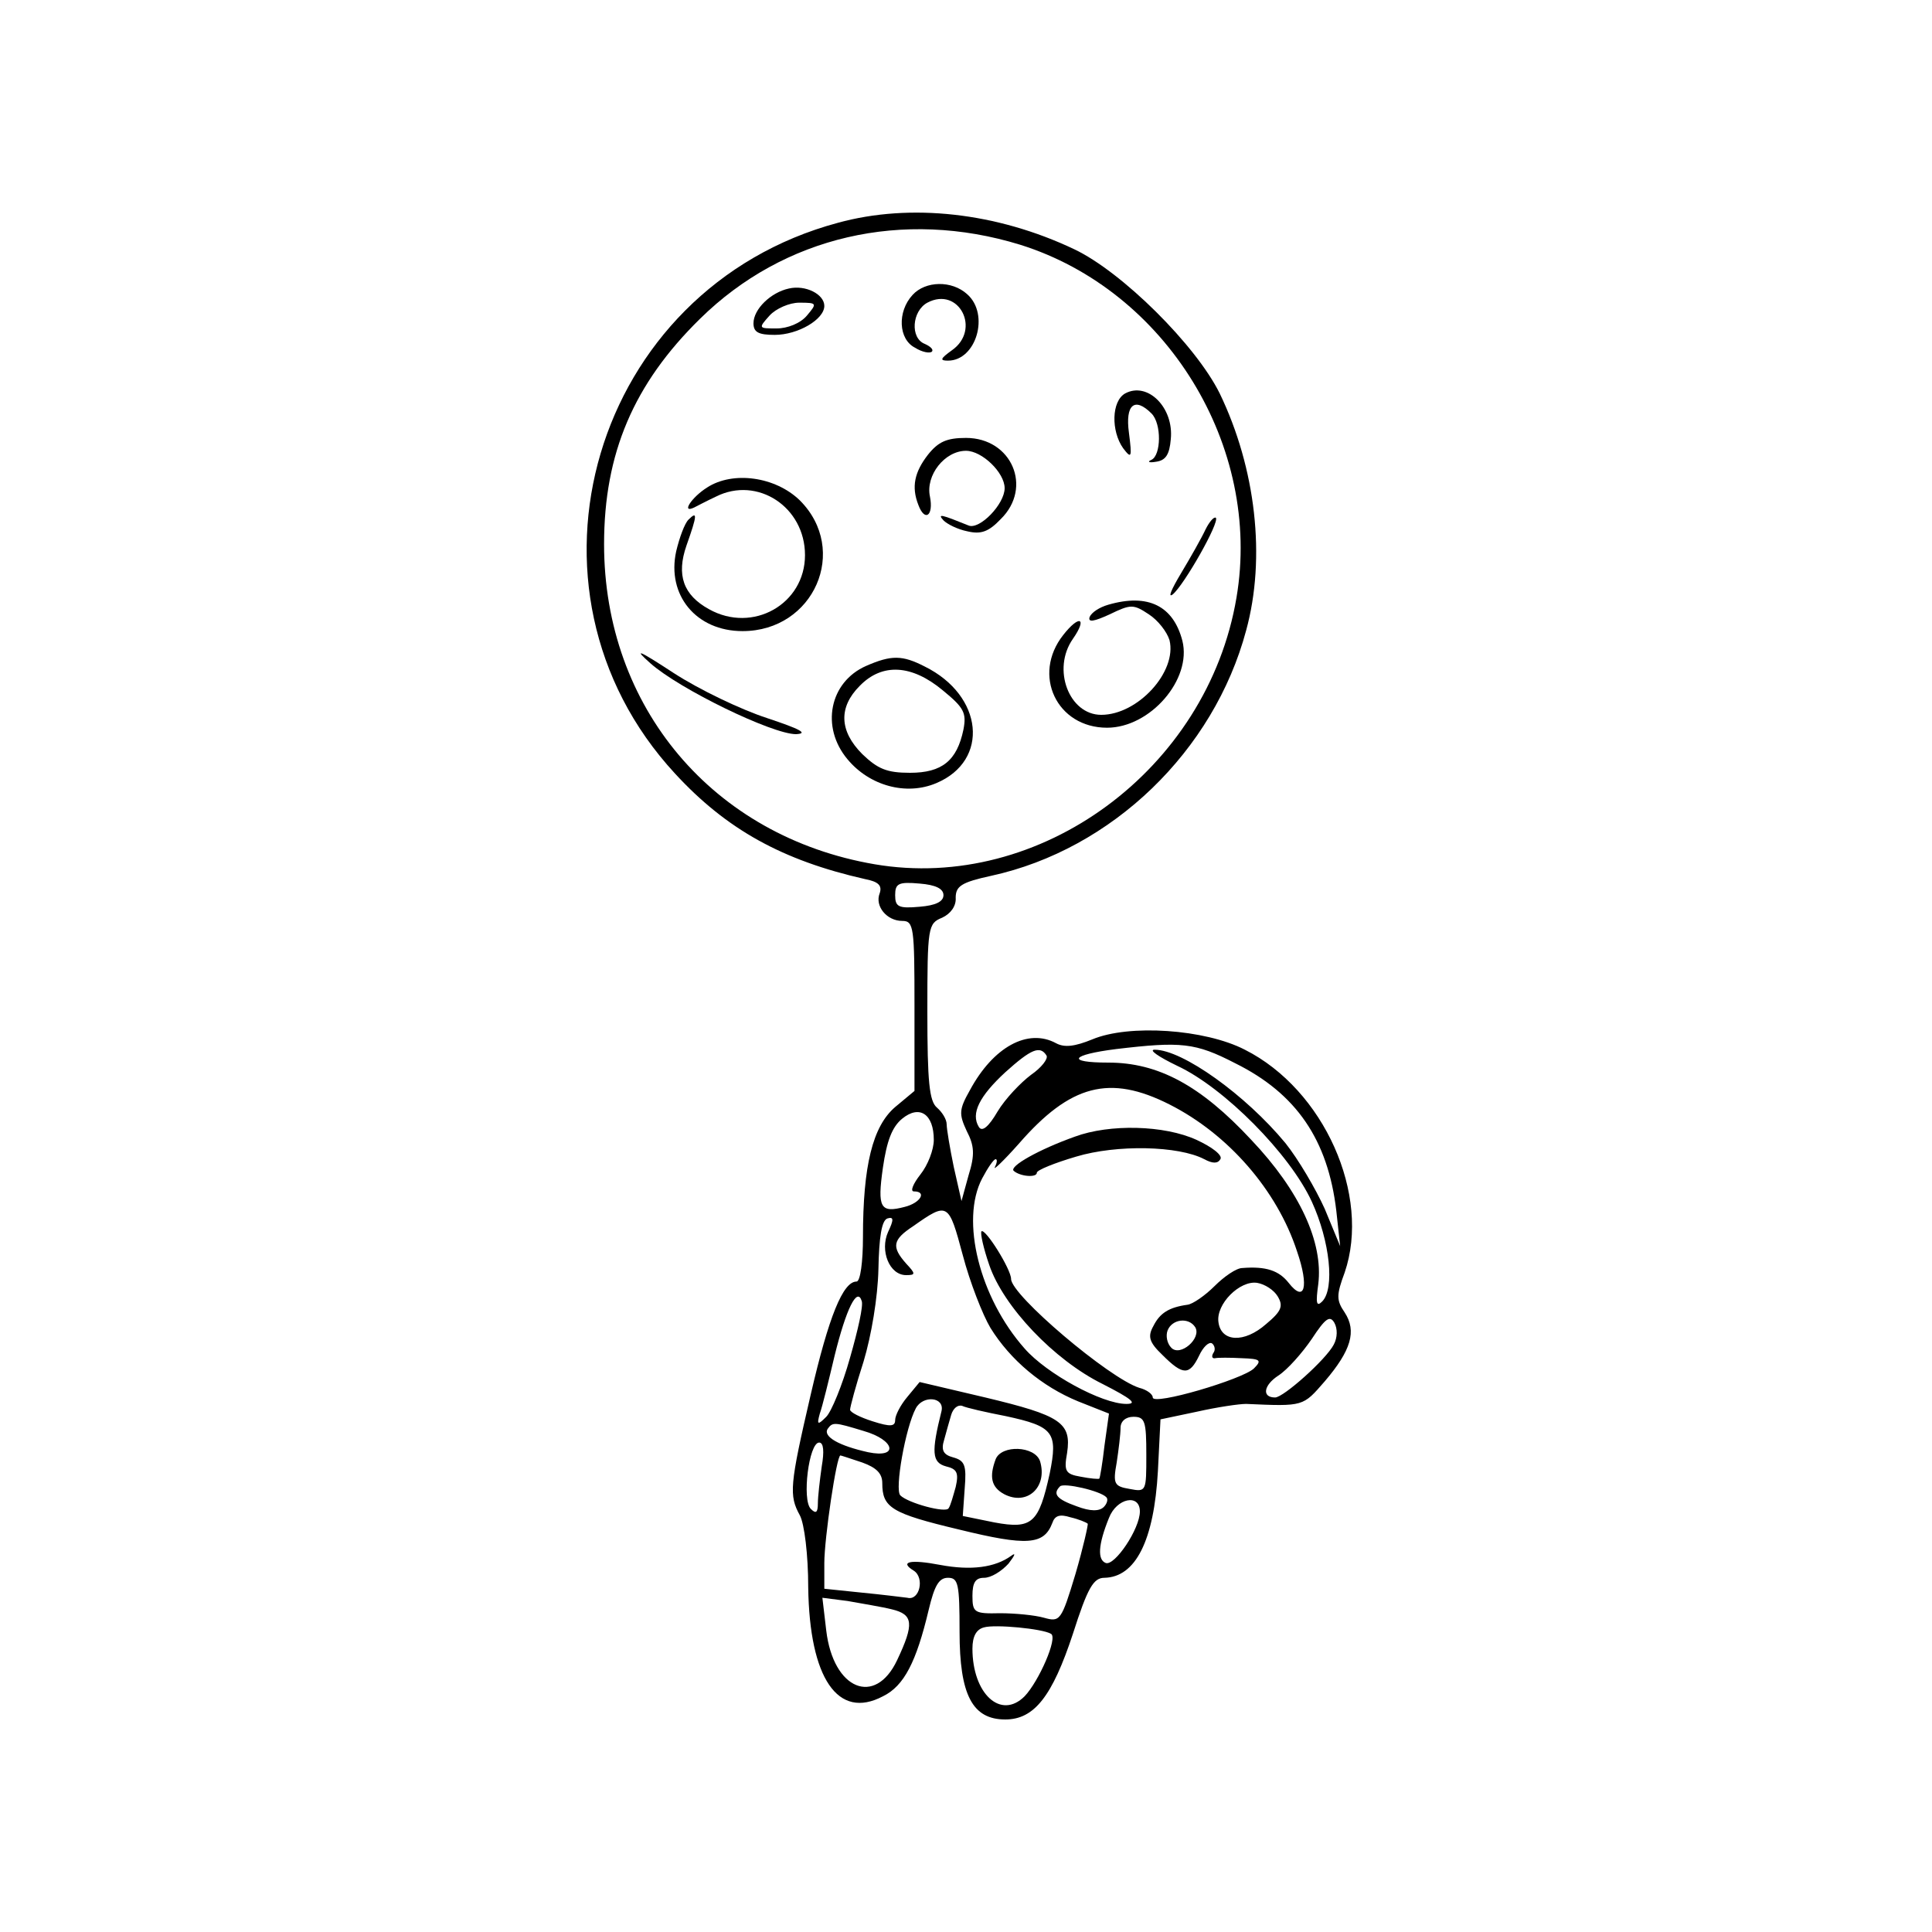 <?xml version="1.0" standalone="no"?>
<!DOCTYPE svg PUBLIC "-//W3C//DTD SVG 20010904//EN"
 "http://www.w3.org/TR/2001/REC-SVG-20010904/DTD/svg10.dtd">
<svg version="1.0" xmlns="http://www.w3.org/2000/svg"
 width="300pt" height="300pt" viewBox="0 0 300 300"
 preserveAspectRatio="xMidYMid meet">
<g transform="translate(0,300) scale(0.1,-0.1)"
fill="#000000" stroke="none">
<path d="M1301 2654 c-380 -102 -518 -568 -253 -855 80 -87 167 -135 295 -164
21 -4 27 -10 23 -22 -8 -20 11 -43 35 -43 18 0 19 -10 19 -132 l0 -132 -30
-25 c-35 -30 -50 -91 -50 -202 0 -38 -4 -69 -10 -69 -21 0 -43 -54 -71 -175
-33 -142 -34 -157 -17 -188 7 -13 13 -61 13 -112 2 -141 46 -206 116 -169 33
16 52 54 71 134 9 38 16 50 30 50 16 0 18 -9 18 -84 0 -98 20 -136 71 -136 45
0 73 36 105 133 23 72 32 87 49 87 48 1 77 57 83 166 l4 80 57 12 c31 7 65 12
76 12 90 -4 88 -4 122 35 41 48 50 78 31 107 -13 19 -13 27 0 62 41 120 -32
284 -155 346 -62 32 -180 40 -237 16 -27 -11 -43 -13 -56 -6 -44 24 -98 -6
-134 -73 -17 -30 -17 -37 -5 -63 12 -23 13 -37 3 -69 l-11 -40 -12 53 c-6 29
-11 59 -11 66 0 8 -7 19 -15 26 -12 10 -15 40 -15 149 0 132 1 137 23 146 13
6 22 18 21 31 0 18 9 24 55 34 188 41 346 194 396 381 31 113 15 252 -41 368
-37 75 -152 189 -226 224 -120 57 -254 72 -367 41z m283 -34 c227 -71 376
-313 336 -548 -45 -267 -305 -458 -562 -414 -251 43 -420 244 -420 497 0 141
46 249 149 350 130 128 315 171 497 115z m-119 -1010 c0 -10 -12 -16 -37 -18
-33 -3 -38 0 -38 18 0 18 5 21 38 18 25 -2 37 -8 37 -18z m453 -261 c95 -47
144 -119 157 -229 l6 -55 -24 58 c-14 31 -41 77 -61 102 -62 75 -160 145 -203
145 -10 0 6 -11 35 -25 73 -34 175 -137 209 -211 28 -61 36 -135 16 -155 -9
-9 -10 -2 -6 27 8 65 -29 145 -104 224 -79 85 -145 120 -222 120 -66 0 -59 12
12 21 101 12 123 10 185 -22z m-293 12 c3 -5 -8 -19 -24 -30 -16 -12 -40 -37
-52 -57 -14 -24 -24 -32 -29 -24 -13 21 1 48 41 85 40 36 54 42 64 26z m191
-76 c91 -46 167 -133 198 -228 19 -55 12 -81 -13 -49 -15 19 -35 26 -72 23 -9
0 -28 -13 -43 -28 -15 -15 -34 -28 -42 -29 -29 -4 -43 -13 -53 -33 -9 -16 -7
-25 14 -45 32 -32 42 -32 57 -1 6 13 15 22 20 19 4 -3 6 -10 2 -15 -3 -5 -2
-9 3 -8 4 1 23 1 41 0 29 -1 32 -3 19 -16 -18 -17 -157 -58 -157 -45 0 5 -9
12 -21 15 -47 15 -199 144 -199 169 0 15 -40 79 -46 74 -2 -3 3 -26 12 -52 22
-65 101 -148 176 -185 45 -23 55 -31 37 -31 -38 0 -124 47 -158 86 -70 79
-100 199 -66 264 9 17 18 30 21 30 3 0 2 -6 -1 -12 -4 -7 13 9 37 36 80 92
141 108 234 61z m-366 -55 c0 -15 -9 -39 -21 -54 -11 -14 -16 -26 -10 -26 21
0 10 -18 -14 -24 -38 -10 -43 -2 -34 61 6 41 14 63 30 76 27 22 49 7 49 -33z
m88 -292 c31 -50 80 -91 136 -114 l48 -19 -7 -50 c-3 -27 -7 -50 -8 -51 -1 -1
-14 0 -29 3 -24 4 -26 9 -21 37 7 47 -10 58 -127 86 l-102 24 -19 -23 c-11
-13 -19 -29 -19 -36 0 -10 -7 -11 -35 -2 -19 6 -35 14 -35 18 0 4 9 38 21 75
12 40 22 99 23 143 1 50 5 76 14 79 10 3 10 -2 1 -21 -13 -29 2 -67 28 -67 15
0 15 2 0 18 -23 26 -21 37 11 58 54 38 55 37 77 -45 11 -42 31 -93 43 -113z
m446 49 c9 -15 6 -23 -18 -43 -34 -30 -70 -28 -74 3 -4 28 33 65 60 61 12 -2
26 -11 32 -21z m-664 -95 c-12 -43 -29 -84 -37 -92 -13 -13 -15 -13 -10 5 4
11 14 52 23 90 18 73 35 107 42 85 3 -7 -6 -46 -18 -88z m751 20 c-12 -23 -78
-82 -91 -82 -21 0 -18 19 5 34 14 9 37 35 52 57 21 32 28 37 35 25 5 -9 5 -23
-1 -34z m-215 27 c10 -17 -23 -46 -37 -32 -7 7 -9 19 -6 27 7 18 33 21 43 5z
m-394 -130 c-16 -64 -15 -80 7 -86 17 -4 20 -10 15 -32 -4 -14 -8 -29 -11 -33
-4 -8 -63 8 -75 20 -9 9 8 105 24 135 11 21 45 18 40 -4z m100 -8 c74 -16 81
-25 68 -89 -17 -77 -27 -87 -86 -76 l-49 10 3 43 c3 36 0 43 -18 48 -15 4 -19
11 -14 27 3 11 8 29 11 39 3 10 10 16 17 14 6 -3 37 -10 68 -16z m218 -60 c0
-57 0 -58 -26 -53 -24 4 -26 8 -20 41 3 20 6 44 6 54 0 10 8 17 20 17 18 0 20
-7 20 -59z m-439 37 c49 -14 55 -43 7 -33 -45 10 -70 24 -63 36 8 11 10 11 56
-3z m-65 -55 c-3 -21 -6 -47 -6 -57 0 -15 -3 -17 -11 -9 -14 14 -3 103 13 103
7 0 8 -14 4 -37z m63 6 c22 -8 31 -17 31 -32 0 -38 14 -47 119 -72 106 -26
132 -24 145 10 4 12 12 14 28 9 13 -3 25 -8 27 -10 1 -1 -7 -37 -19 -78 -22
-73 -24 -75 -49 -68 -14 4 -45 7 -68 7 -40 -1 -43 1 -43 27 0 21 5 28 18 28
11 0 27 10 38 22 10 13 12 18 4 12 -25 -18 -62 -23 -110 -14 -47 9 -64 5 -41
-9 17 -11 9 -47 -10 -42 -8 1 -40 5 -71 8 l-58 6 0 40 c0 38 19 167 25 167 1
0 16 -5 34 -11z m379 -54 c3 -3 1 -10 -4 -15 -7 -7 -21 -7 -42 1 -31 11 -38
19 -26 31 6 6 63 -7 72 -17z m52 -22 c0 -27 -39 -85 -53 -80 -13 5 -12 28 5
70 12 31 48 38 48 10z m-385 -152 c33 -8 35 -22 8 -79 -34 -72 -99 -46 -110
46 l-6 51 39 -5 c22 -4 53 -9 69 -13z m247 -38 c11 -6 -19 -74 -41 -97 -37
-37 -81 4 -81 74 0 19 6 30 18 33 17 5 91 -2 104 -10z"/>
<path d="M1225 2552 c-28 -6 -55 -32 -55 -54 0 -14 8 -18 33 -18 36 0 77 24
77 45 0 18 -29 33 -55 27z m28 -42 c-10 -12 -30 -20 -47 -20 -28 0 -29 0 -11
20 10 11 31 20 46 20 28 0 28 -1 12 -20z"/>
<path d="M1417 2542 c-24 -26 -22 -69 4 -82 11 -7 23 -9 26 -6 3 3 -2 8 -11
12 -23 9 -20 51 4 64 49 26 84 -42 38 -74 -18 -13 -19 -16 -6 -16 44 0 65 72
30 103 -24 22 -65 21 -85 -1z"/>
<path d="M1747 2389 c-21 -12 -22 -58 -3 -85 13 -17 14 -15 9 24 -6 44 9 56
35 30 16 -16 15 -65 0 -72 -7 -3 -4 -5 7 -3 15 2 21 11 23 35 5 49 -36 90 -71
71z"/>
<path d="M1441 2294 c-21 -27 -26 -50 -15 -78 10 -27 24 -17 18 13 -7 33 23
71 56 71 25 0 60 -34 60 -58 0 -25 -39 -65 -56 -58 -42 17 -49 19 -39 8 6 -6
22 -14 37 -17 21 -5 33 -1 52 19 50 49 17 126 -54 126 -30 0 -43 -6 -59 -26z"/>
<path d="M1098 2243 c-24 -15 -41 -41 -20 -31 4 2 19 10 34 17 64 32 138 -16
138 -91 0 -76 -81 -122 -149 -84 -40 22 -51 53 -35 99 17 48 17 54 3 40 -6 -6
-14 -28 -19 -49 -15 -68 31 -124 103 -124 111 0 166 126 89 203 -38 37 -104
46 -144 20z"/>
<path d="M1872 2178 c-6 -13 -23 -43 -38 -68 -15 -25 -21 -39 -13 -33 18 15
73 112 67 119 -3 2 -10 -6 -16 -18z"/>
<path d="M1721 2061 c-14 -4 -26 -12 -29 -19 -3 -9 7 -7 31 4 33 16 37 16 61
0 14 -9 28 -27 32 -40 12 -49 -49 -116 -106 -116 -50 0 -77 71 -44 118 23 33
10 38 -15 6 -49 -62 -10 -144 68 -144 67 0 132 75 117 135 -14 54 -53 74 -115
56z"/>
<path d="M1010 1970 c45 -40 189 -110 226 -110 20 1 6 8 -45 25 -40 13 -105
44 -145 70 -55 36 -63 39 -36 15z"/>
<path d="M1345 1966 c-57 -25 -71 -95 -29 -145 34 -41 91 -57 138 -37 83 35
73 136 -18 181 -35 18 -52 18 -91 1z m119 -38 c33 -27 37 -35 32 -61 -10 -48
-33 -67 -83 -67 -36 0 -50 6 -74 29 -36 36 -37 73 -4 106 35 36 81 33 129 -7z"/>
<path d="M1669 1235 c-56 -20 -102 -46 -95 -53 10 -9 36 -11 36 -3 0 4 27 15
61 25 63 19 159 17 199 -4 13 -7 21 -7 25 0 4 6 -13 19 -37 30 -50 23 -135 25
-189 5z"/>
<path d="M1546 734 c-10 -27 -7 -43 13 -54 36 -19 68 11 56 51 -8 24 -60 26
-69 3z"/>
</g>
</svg>
